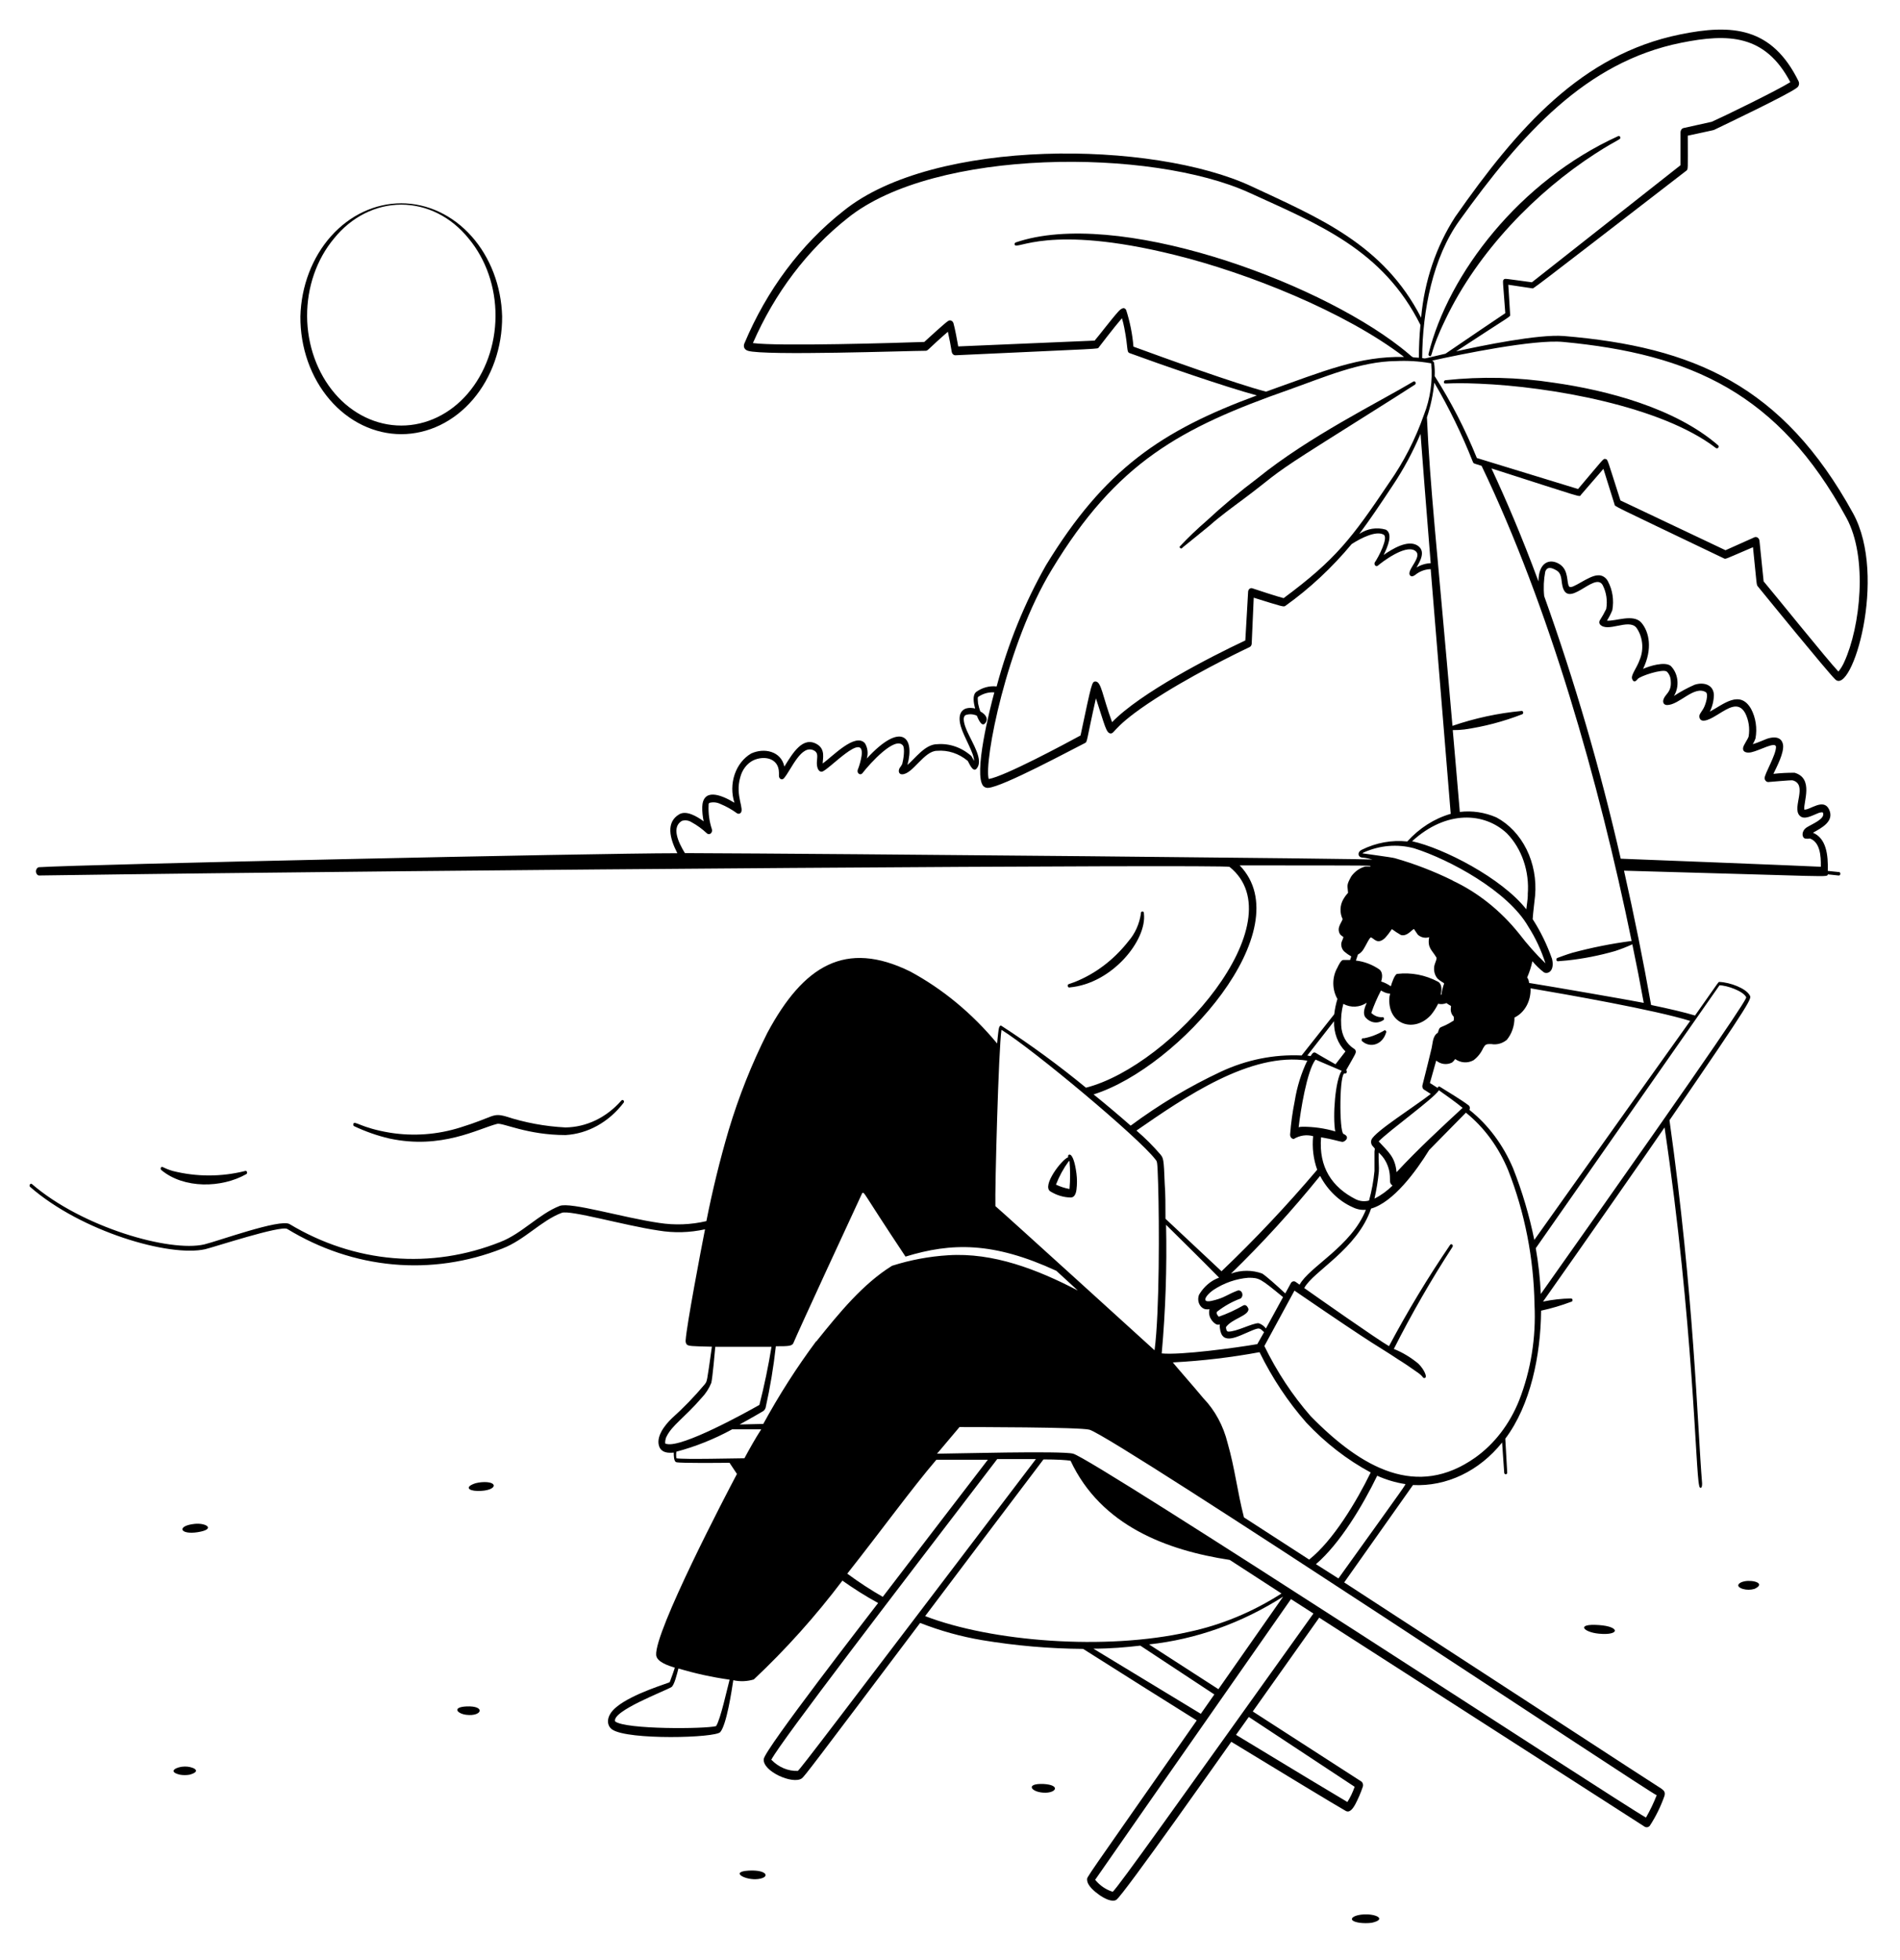 <svg width="257" height="265" viewBox="0 0 257 265" fill="none" xmlns="http://www.w3.org/2000/svg">
<g filter="url(#filter0_d_171_127)">
<path fill-rule="evenodd" clip-rule="evenodd" d="M52.673 149.943C59.714 151.456 64.687 148.611 67.252 147.961C67.998 147.779 71.296 149.474 76.505 149.474C78 149.386 79.464 148.954 80.813 148.203C82.161 147.452 83.366 146.397 84.357 145.1C84.528 144.873 84.213 144.586 84.043 144.813C82.024 147.112 79.312 148.414 76.479 148.445C73.724 148.307 70.992 147.799 68.338 146.931C66.545 146.462 66.82 147.037 62.279 148.445C59.177 149.422 55.936 149.664 52.751 149.156C48.72 148.49 47.961 147.446 47.791 147.976C47.774 148.034 47.776 148.098 47.798 148.154C47.82 148.21 47.86 148.255 47.909 148.278C49.448 149.006 51.043 149.563 52.673 149.943ZM144.691 129.512C150.462 128.983 155.161 123.096 154.729 119.539C154.737 119.503 154.737 119.466 154.731 119.43C154.724 119.394 154.711 119.36 154.691 119.331C154.672 119.302 154.647 119.278 154.618 119.262C154.589 119.245 154.558 119.237 154.526 119.237C154.494 119.237 154.462 119.245 154.434 119.262C154.405 119.278 154.38 119.302 154.36 119.331C154.341 119.36 154.327 119.394 154.321 119.43C154.314 119.466 154.315 119.503 154.323 119.539C154.114 120.932 153.538 122.216 152.674 123.217C150.872 125.524 148.632 127.316 146.13 128.453C144.599 129.164 144.377 128.968 144.429 129.316C144.431 129.351 144.44 129.384 144.456 129.414C144.471 129.444 144.492 129.47 144.518 129.489C144.543 129.508 144.572 129.52 144.602 129.524C144.632 129.528 144.662 129.524 144.691 129.512ZM33.29 154.771C33.34 154.751 33.382 154.708 33.405 154.653C33.428 154.598 33.432 154.534 33.414 154.476C33.397 154.417 33.361 154.37 33.313 154.343C33.265 154.316 33.21 154.312 33.159 154.332C29.933 155.14 26.596 155.14 23.37 154.332C21.983 153.923 21.904 153.59 21.76 153.893C21.735 153.946 21.727 154.008 21.739 154.067C21.752 154.125 21.782 154.177 21.826 154.211C24.875 156.753 29.966 156.647 33.29 154.771ZM193.363 44.142C193.795 44.309 193.363 43.628 195.522 39.179C199.907 29.992 207.785 21.941 215.782 16.78C219.014 14.692 219.289 14.904 219.158 14.526C219.133 14.47 219.091 14.427 219.041 14.405C218.99 14.383 218.934 14.383 218.883 14.405C205.547 20.458 195.915 33.019 193.232 43.84C193.222 43.87 193.217 43.901 193.218 43.933C193.22 43.965 193.227 43.996 193.239 44.025C193.251 44.053 193.269 44.079 193.29 44.099C193.311 44.119 193.336 44.134 193.363 44.142ZM232.39 56.204C226.592 51.18 217.405 48.773 210.141 47.744C205.29 46.997 200.382 46.885 195.509 47.411C195.482 47.413 195.455 47.422 195.43 47.435C195.405 47.45 195.383 47.469 195.365 47.493C195.347 47.517 195.333 47.545 195.324 47.575C195.315 47.605 195.311 47.637 195.313 47.669C195.313 48.077 195.391 47.669 200.077 47.88C209.683 48.274 224.734 50.907 232.102 56.583C232.377 56.749 232.612 56.371 232.39 56.204ZM187.159 135.384C186.31 135.878 185.401 136.22 184.463 136.398C184.439 136.385 184.413 136.378 184.387 136.377C184.36 136.375 184.334 136.38 184.309 136.391C184.284 136.401 184.261 136.417 184.242 136.438C184.222 136.459 184.206 136.484 184.195 136.512C184.184 136.54 184.178 136.57 184.177 136.6C184.175 136.631 184.18 136.662 184.189 136.69C184.198 136.719 184.212 136.746 184.23 136.768C184.248 136.791 184.269 136.809 184.293 136.822C184.554 137.041 184.855 137.187 185.172 137.248C185.49 137.309 185.816 137.284 186.123 137.173C186.431 137.063 186.712 136.871 186.944 136.613C187.176 136.355 187.353 136.038 187.46 135.687C187.495 135.641 187.513 135.581 187.509 135.52C187.505 135.459 187.481 135.402 187.441 135.362C187.401 135.321 187.349 135.301 187.296 135.306C187.243 135.31 187.194 135.338 187.159 135.384ZM26.328 202.049C23.854 202.306 24.286 203.562 26.759 203.169C29.233 202.775 27.911 201.882 26.328 202.049ZM65.093 196.419C64.833 196.442 64.575 196.488 64.32 196.555C62.907 197.009 63.221 197.569 64.621 197.6C67.344 197.615 67.501 196.207 65.093 196.419ZM24.993 234.859C23.919 234.859 22.558 235.54 24.338 235.964C24.772 236.038 25.213 236.038 25.647 235.964C27.492 235.449 25.961 234.829 24.993 234.859ZM63.09 226.732C61.062 226.838 61.873 227.731 63.09 227.867C65.21 228.124 65.734 226.611 63.09 226.732ZM101.253 248.933C98.636 249.085 100.861 250.296 102.562 250.068C104.263 249.841 103.753 248.782 101.253 248.933ZM141.17 237.22C138.553 237.099 139.482 238.415 141.406 238.4C142.911 238.385 143.421 237.356 141.17 237.22ZM184.712 254.851C182.998 254.851 181.977 255.683 183.901 255.986C184.449 256.054 185.002 256.054 185.55 255.986C187.539 255.532 186.243 254.821 184.712 254.851ZM216.266 216.895C219.119 217.168 219.184 215.927 216.266 215.73C213.112 215.503 214.159 216.698 216.266 216.895ZM235.976 209.812C235.164 209.964 234.667 210.494 235.727 210.842C236.247 210.993 236.791 210.993 237.311 210.842C238.881 210.115 237.193 209.585 235.976 209.812ZM54.282 54.706C56.083 54.702 57.866 54.286 59.527 53.483C61.189 52.68 62.697 51.504 63.964 50.025C65.231 48.545 66.233 46.791 66.912 44.862C67.591 42.933 67.933 40.868 67.92 38.785C67.81 34.685 66.324 30.796 63.778 27.941C61.231 25.086 57.823 23.489 54.276 23.489C50.729 23.489 47.321 25.086 44.774 27.941C42.228 30.796 40.742 34.685 40.632 38.785C40.618 40.869 40.961 42.935 41.641 44.865C42.321 46.795 43.324 48.55 44.592 50.03C45.861 51.51 47.37 52.685 49.033 53.487C50.697 54.29 52.48 54.704 54.282 54.706ZM45.187 28.237C46.351 26.795 47.759 25.646 49.324 24.86C50.889 24.074 52.577 23.668 54.282 23.668C55.988 23.668 57.676 24.074 59.241 24.86C60.806 25.646 62.214 26.795 63.378 28.237C65.735 31.055 67.044 34.829 67.025 38.749C67.005 42.67 65.659 46.426 63.273 49.212C62.096 50.584 60.695 51.673 59.152 52.416C57.609 53.159 55.954 53.541 54.282 53.541C52.611 53.541 50.956 53.159 49.413 52.416C47.87 51.673 46.469 50.584 45.291 49.212C42.906 46.426 41.56 42.67 41.54 38.749C41.521 34.829 42.83 31.055 45.187 28.237ZM193.559 45.187L193.546 45.156V45.172L193.559 45.187ZM159.951 70.037C159.951 70.037 163.314 67.328 163.589 67.085C165.015 65.814 166.769 64.543 168.17 63.499C171.899 60.729 171.755 60.472 176.742 57.279C178.181 56.34 190.34 48.728 191.4 48.002C191.442 47.968 191.471 47.917 191.483 47.859C191.495 47.802 191.488 47.741 191.464 47.689C191.44 47.637 191.4 47.597 191.352 47.577C191.304 47.556 191.251 47.556 191.203 47.578C186.4 50.438 177.056 55.024 170.106 60.654C167.708 62.455 165.388 64.395 163.157 66.465C161.907 67.543 160.706 68.695 159.558 69.915C159.557 69.969 159.572 70.022 159.6 70.065C159.628 70.108 159.668 70.139 159.713 70.153C159.759 70.167 159.806 70.163 159.849 70.142C159.892 70.121 159.928 70.084 159.951 70.037ZM142.086 157.101C142.929 157.62 143.867 157.9 144.822 157.919C145.24 157.919 145.515 157.571 145.607 156.859C145.698 156.142 145.698 155.413 145.607 154.695C145.162 151.275 144.298 152.107 144.494 152.47C143.657 152.728 140.856 156.36 142.086 157.101ZM144.573 153C144.587 153.007 144.603 153.011 144.619 153.011C144.634 153.011 144.65 153.007 144.664 153C144.771 154.253 144.771 155.515 144.664 156.768C144.036 156.654 143.421 156.456 142.832 156.178C143.279 155.029 143.865 153.959 144.573 153Z" fill="black"/>
<path fill-rule="evenodd" clip-rule="evenodd" d="M213.832 62.923L216.881 59.397L218.386 64.195C218.491 64.528 217.418 63.953 233.188 71.504C233.437 71.626 233.28 71.626 237.114 69.991C237.638 75.152 237.586 75.061 237.756 75.273C238.803 76.559 247.048 86.684 248.226 87.849C250.464 90.134 255.358 74.001 250.66 65.421C241.132 48.092 229.04 42.901 211.528 41.434C208.073 41.161 200.378 42.75 196.962 43.507C204.631 38.467 204.291 38.891 204.265 38.513L204.016 34.502L207.262 34.986C207.471 34.986 206.123 36.046 228.058 19.111C228.372 18.869 228.294 19.111 228.294 14.344C231.356 13.678 231.736 13.617 231.866 13.557C233.018 12.997 242.062 8.699 243.069 7.851C243.193 7.766 243.284 7.629 243.323 7.468C243.362 7.308 243.346 7.136 243.279 6.989C239.68 -0.336 234.301 -0.79 227.233 0.663C213.937 3.372 205.273 13.269 196.831 25.331C194.26 29.307 192.668 34.014 192.224 38.952C187.107 28.994 178.339 25.437 169.295 21.2C155.985 14.979 126.329 14.601 114.079 24.529C108.33 29.045 103.708 35.23 100.678 42.463C100.573 42.705 100.547 43.234 101.162 43.431C103.348 44.127 122.939 43.431 125.217 43.431C125.531 43.431 125.544 43.174 128.214 40.858C128.397 41.66 128.619 42.856 128.737 43.583C128.762 43.716 128.827 43.835 128.92 43.918C129.014 44.001 129.13 44.043 129.248 44.036C149.664 43.083 148.421 43.219 148.617 42.977C148.617 42.977 150.776 40.147 151.758 39.027C151.883 39.449 151.988 39.878 152.072 40.314C152.635 43.174 152.347 43.583 152.805 43.749C156.915 45.262 165.657 48.289 170.002 49.469C157.098 54.222 149.402 59.443 141.484 72.427C138.604 77.501 136.357 83.019 134.81 88.817C133.85 88.708 132.885 88.963 132.061 89.544C131.499 89.983 131.695 91.057 131.904 91.799C130.295 91.436 129.418 92.298 129.954 94.19C130.386 95.703 131.76 97.807 131.76 98.882C131.669 98.73 131.446 98.306 131.394 98.231C130.071 97.059 128.423 96.489 126.761 96.626C125.138 96.626 123.816 98.533 122.743 99.426C123.777 95.673 121.906 93.494 117.246 98.564C117.35 98.222 117.381 97.858 117.338 97.5C117.294 97.142 117.178 96.801 116.998 96.505C115.689 94.992 112.548 98.352 111.279 99.23C111.279 98.609 111.684 97.308 110.506 96.626C108.609 95.522 107.261 97.762 106.096 99.653C105.651 97.55 103.348 97.081 101.607 97.883C100.586 98.475 99.79 99.482 99.373 100.711C98.955 101.94 98.944 103.304 99.343 104.542C97.393 103.361 95.076 102.589 94.985 105.132C94.98 105.779 95.046 106.425 95.181 107.054C94.265 106.388 92.851 105.54 91.883 106.1C90.051 107.175 90.574 109.339 91.621 111.367C80.17 111.367 11.172 112.88 5.244 113.259C5.135 113.288 5.037 113.36 4.968 113.461C4.898 113.563 4.86 113.689 4.86 113.819C4.86 113.948 4.898 114.074 4.968 114.176C5.037 114.278 5.135 114.349 5.244 114.379C62.515 113.561 165.775 112.865 166.311 113.213C175.473 120.568 158.59 140.076 146.89 143.072C143.218 140.052 139.409 137.263 135.477 134.718C135.15 134.522 135.085 135.157 135.032 135.581C134.98 136.005 134.928 136.459 134.875 137.094C131.506 133.029 127.511 129.724 123.097 127.348C114.38 123.08 108.7 126.516 103.793 135.657C101.685 139.84 99.932 144.25 98.558 148.823C97.372 152.857 96.368 156.958 95.547 161.112C93.441 161.604 91.278 161.686 89.148 161.354C84.253 160.643 77.159 158.494 75.707 159.054C72.906 160.143 70.59 162.807 67.684 163.927C63.036 165.785 58.108 166.528 53.203 166.112C48.298 165.696 43.518 164.128 39.154 161.505C37.845 160.779 29.521 163.806 27.637 164.26C22.977 165.349 11.107 161.959 4.302 156.087C4.258 156.063 4.208 156.056 4.161 156.069C4.114 156.082 4.072 156.114 4.043 156.158C4.013 156.203 3.998 156.258 4 156.314C4.002 156.37 4.021 156.424 4.053 156.466C10.963 162.519 22.925 166 27.754 164.91C28.932 164.638 37.963 161.657 38.852 162.171C43.292 164.875 48.161 166.504 53.163 166.959C58.166 167.415 63.195 166.687 67.946 164.82C70.982 163.654 73.181 161.051 75.982 159.992C77.094 159.568 84.436 161.702 89.069 162.383C91.161 162.734 93.288 162.677 95.364 162.217C94.788 165.107 92.878 175.201 92.747 177.184C92.731 177.287 92.735 177.394 92.757 177.495C92.78 177.597 92.821 177.692 92.878 177.774C93.1 178.016 93.519 178.031 96.293 178.092C95.587 183.086 95.652 182.708 95.338 183.162C93.946 184.82 92.455 186.362 90.875 187.778C89.894 188.716 88.637 190.335 89.2 191.667C89.54 192.439 90.391 192.484 91.137 192.409C91.137 192.817 91.137 193.604 91.477 193.71C92.053 193.861 97.707 193.801 98.675 193.786L99.683 195.299C98.23 198.023 88.519 216.623 88.755 219.786C88.834 220.724 90.417 221.223 91.281 221.496C91.111 222.01 90.941 222.525 90.784 222.918C90.626 223.312 90.653 223.327 90.587 223.448C90.522 223.569 85.588 224.961 83.35 226.838C81.884 228.049 82.041 229.35 82.826 229.865C84.973 231.302 96.778 231 97.432 230.198C98.296 229.138 98.963 224.644 99.186 223.191C100.106 223.393 101.054 223.357 101.96 223.085C106.277 219.032 110.287 214.561 113.948 209.722C115.467 210.796 117.076 211.825 118.778 212.748C117.469 214.459 103.452 232.528 103.308 233.845C103.112 235.495 107.235 237.326 108.452 236.463C108.818 236.191 109.76 234.95 124.458 215.442C127.191 216.513 130.004 217.293 132.86 217.773C137.381 218.525 141.942 218.919 146.51 218.953C151.666 222.222 157.896 226.142 161.875 228.624C146.301 250.901 147.047 249.735 147.047 250.159C147.047 250.961 148.08 251.779 148.669 252.202C149.258 252.626 150.384 253.262 150.999 252.883C151.902 252.308 165.853 232.498 166.547 231.514C174.007 236.054 180.341 239.898 182.016 240.852C182.553 241.17 182.998 240.549 183.325 239.959C183.725 239.198 184.066 238.398 184.346 237.568C184.383 237.44 184.382 237.301 184.341 237.174C184.301 237.048 184.224 236.941 184.123 236.872L169.452 227.413L178.443 214.731L222.496 243.016C222.604 243.07 222.724 243.086 222.841 243.062C222.957 243.038 223.065 242.974 223.15 242.88C223.962 241.638 224.631 240.28 225.139 238.839C225.296 238.279 225.035 238.082 224.708 237.84C224.642 237.84 198.611 220.86 181.82 209.964L191.125 196.797C193.375 196.906 195.618 196.448 197.699 195.455C199.78 194.462 201.65 192.958 203.179 191.046C203.31 192.802 203.401 194.194 203.467 195.163C203.478 195.215 203.504 195.261 203.541 195.294C203.578 195.327 203.623 195.345 203.669 195.345C203.716 195.345 203.761 195.327 203.798 195.294C203.835 195.261 203.861 195.215 203.872 195.163C203.794 193.65 203.702 192.136 203.611 190.532C207.026 185.992 208.401 179.257 208.453 173.219C209.826 172.922 211.181 172.523 212.51 172.023C212.562 172.023 212.612 171.999 212.649 171.957C212.686 171.914 212.706 171.856 212.706 171.796C212.706 171.736 212.686 171.678 212.649 171.636C212.612 171.593 212.562 171.569 212.51 171.569C211.237 171.588 209.967 171.73 208.715 171.993C214.133 164.32 223.556 150.806 225.153 148.445C229.079 174.959 229.341 195.072 229.838 196.873C229.838 197.191 230.23 197.433 230.23 196.676C230.236 196.636 230.236 196.595 230.23 196.555C229.589 188.807 229.144 171.055 225.82 147.476C237.429 130.572 236.918 131.041 236.656 130.557C236.133 129.633 234.039 128.831 232.573 128.771C232.429 128.771 232.691 128.453 229.275 133.311C227.875 132.887 225.807 132.403 223.333 131.888C222.26 125.835 221.056 119.887 219.669 113.728C248.579 114.515 247.022 114.651 247.244 114.227L248.671 114.379C248.702 114.388 248.734 114.389 248.765 114.381C248.796 114.374 248.826 114.358 248.851 114.335C248.876 114.313 248.897 114.284 248.911 114.25C248.925 114.217 248.932 114.181 248.932 114.144C248.932 114.107 248.925 114.071 248.911 114.037C248.897 114.004 248.876 113.975 248.851 113.953C248.826 113.93 248.796 113.914 248.765 113.907C248.734 113.899 248.702 113.9 248.671 113.909L247.231 113.758C247.297 111.564 247.022 109.354 245.229 108.597C246.341 107.962 248.16 107.084 247.414 105.465C246.668 103.845 244.797 105.571 244.051 105.465C243.92 104.466 245.36 101.242 242.742 100.486C241.785 100.478 240.828 100.528 239.876 100.637C240.36 99.623 241.316 97.822 241.185 96.717C241.067 96.006 240.543 95.446 239.117 95.855C238.829 95.945 237.808 96.415 237.088 96.626C237.234 96.38 237.357 96.116 237.455 95.84C237.703 94.468 237.488 93.038 236.853 91.844C235.335 89.226 233.123 91.239 231.277 92.223C231.622 91.531 231.811 90.75 231.827 89.953C231.762 88.53 230.374 88.197 229.21 88.591C228.248 89.01 227.316 89.516 226.422 90.104C226.804 89.485 226.97 88.722 226.887 87.968C226.805 87.214 226.48 86.523 225.977 86.033C225.179 85.427 223.163 86.033 222.247 86.442C223.556 83.748 223.085 81.432 222.012 80.191C220.938 78.95 218.465 80.04 217.365 79.919C217.642 79.476 217.883 79.005 218.085 78.511C218.334 77.159 218.118 75.748 217.483 74.576C217.345 74.323 217.151 74.117 216.921 73.979C216.691 73.841 216.433 73.775 216.175 73.79C214.866 73.79 212.628 75.787 212.248 75.303C211.869 74.819 212.248 73.093 210.94 72.276C209.631 71.459 208.1 72.004 208.1 74.622C205.862 68.568 203.689 63.514 201.739 59.337C214.512 63.423 213.596 63.226 213.832 62.923ZM96.856 229.396C95.39 229.789 84.632 229.865 83.206 228.76C82.709 227.368 89.907 224.674 90.823 224.114C91.202 223.872 91.569 222.374 91.765 221.602C94.041 222.283 96.354 222.788 98.688 223.115C98.387 224.205 97.458 228.518 96.856 229.396ZM197.394 25.846C205.835 14.102 214.512 4.371 227.404 1.783C233.816 0.496 238.777 0.663 242.166 7.11C240.426 8.2 233.371 11.65 231.539 12.467L227.718 13.315C227.606 13.342 227.504 13.412 227.431 13.514C227.357 13.615 227.315 13.742 227.312 13.875V18.339L207.21 34.169C203.454 33.67 203.571 33.624 203.401 33.806C203.231 33.988 203.27 33.806 203.611 38.346C202.721 38.952 198.585 41.721 195.523 43.825C192.211 44.581 192.97 44.49 192.368 44.415C192.395 37.998 193.834 30.794 197.394 25.846ZM153.315 42.871C153.175 41.184 152.845 39.526 152.334 37.938C152.303 37.867 152.259 37.806 152.204 37.759C152.15 37.712 152.087 37.68 152.02 37.665C151.719 37.665 151.483 37.892 151.235 38.165C150.397 39.088 148.617 41.418 148.067 42.054L129.614 42.841C129.496 42.16 129.169 40.389 128.973 39.723C128.95 39.64 128.911 39.564 128.859 39.501C128.807 39.438 128.744 39.389 128.673 39.358C128.603 39.328 128.527 39.316 128.452 39.324C128.377 39.332 128.304 39.36 128.24 39.406C127.834 39.648 125.387 41.903 125.02 42.236C121.631 42.357 105.193 42.856 101.842 42.387C104.806 35.597 109.21 29.786 114.642 25.497C126.408 16.009 155.75 16.009 168.994 22.062C178.26 26.3 187.042 29.72 192.133 39.935C191.992 41.408 191.922 42.888 191.923 44.369C190.68 44.264 191.544 44.596 189.45 42.962C177.671 33.776 150.92 24.151 137.388 28.782C137.337 28.799 137.293 28.839 137.267 28.892C137.24 28.946 137.232 29.009 137.244 29.069C137.453 29.932 141.707 26.209 158.865 30.461C168.719 32.883 181.938 38.149 189.921 44.264C183.835 44.158 179.268 46.095 171.245 48.955C167.254 47.926 157.189 44.294 153.315 42.871ZM142.27 73.018C151.038 58.504 159.676 53.843 174.426 48.667C178.993 47.048 184.019 44.854 188.822 44.823C190.353 44.747 191.886 44.838 193.402 45.096C193.402 45.096 193.638 45.096 193.599 45.187C193.8 47.537 193.462 49.907 192.617 52.057C191.455 55.365 189.876 58.455 187.932 61.228C182.841 68.795 180.694 71.641 173.627 76.877C172.881 76.695 170.094 75.787 169.387 75.545C169.323 75.525 169.255 75.521 169.19 75.535C169.124 75.548 169.062 75.579 169.008 75.624C168.954 75.669 168.91 75.727 168.878 75.795C168.846 75.862 168.828 75.937 168.824 76.014L168.445 82.597C163.641 84.852 154.271 89.68 150.423 93.645C149.114 90.089 148.97 88.152 148.185 88.152C147.688 88.152 147.688 88.242 146.157 95.446C144.18 96.521 135.909 100.97 133.737 101.333C133.069 99.033 136.119 83.112 142.27 73.018ZM191.662 69.719C190.353 68.992 188.351 70.203 187.16 71.035C187.683 69.961 188.468 68.175 187.448 67.615C186.233 67.26 184.947 67.466 183.862 68.19C185.236 66.359 186.636 64.285 188.377 61.652C189.836 59.476 191.099 57.133 192.146 54.66C192.395 58.005 192.879 64.18 193.52 72.155C192.854 72.177 192.2 72.374 191.609 72.73C192.002 72.004 192.997 70.49 191.662 69.719ZM92.642 111.352C91.713 109.838 90.81 107.826 92.236 106.993C92.676 106.855 93.146 106.92 93.545 107.175C94.289 107.58 94.988 108.088 95.626 108.688C95.7 108.752 95.789 108.787 95.881 108.787C95.973 108.788 96.063 108.755 96.138 108.692C96.212 108.63 96.268 108.541 96.296 108.44C96.324 108.338 96.323 108.229 96.293 108.128C95.947 107.087 95.795 105.973 95.848 104.859C95.848 104.708 95.848 104.587 96.019 104.542C96.498 104.429 96.995 104.487 97.445 104.708C98.229 105.029 98.98 105.451 99.683 105.964C99.751 106.009 99.827 106.033 99.906 106.033C99.984 106.033 100.06 106.009 100.128 105.964C100.795 105.465 99.395 103.634 100.128 101.106C100.258 100.596 100.484 100.126 100.789 99.728C101.095 99.33 101.472 99.016 101.895 98.806C103.374 98.125 105.35 98.503 105.363 100.486V100.909C105.361 101.001 105.384 101.092 105.428 101.169C105.472 101.246 105.535 101.305 105.609 101.34C105.682 101.374 105.763 101.382 105.841 101.362C105.919 101.342 105.989 101.295 106.044 101.227C107.025 100.092 108.399 96.505 110.153 97.504C110.69 97.822 110.533 98.352 110.493 99.018C110.454 99.684 110.663 100.41 111.187 100.334C112.025 100.213 117.011 94.674 116.54 98.201C116.433 98.859 116.258 99.499 116.016 100.107C115.988 100.2 115.987 100.3 116.014 100.393C116.041 100.486 116.094 100.566 116.165 100.62C116.236 100.674 116.32 100.699 116.405 100.691C116.489 100.683 116.569 100.643 116.631 100.576C117.718 99.169 121.042 95.537 122.115 96.778C122.442 97.156 122.193 98.76 122.036 99.305C121.94 99.496 121.826 99.673 121.696 99.835C121.461 100.244 121.578 100.698 122.01 100.698C123.463 100.698 124.981 97.519 126.748 97.519C128.226 97.397 129.695 97.879 130.897 98.882C131.028 99.033 131.577 100.546 132.101 99.926C133.082 98.806 131.577 96.566 130.792 94.826C130.517 94.19 130.059 92.964 130.635 92.677C131.128 92.519 131.651 92.551 132.127 92.767C132.362 93.327 132.781 94.281 133.226 93.827C133.671 93.373 133.54 92.707 132.598 92.192C132.472 91.844 132.372 91.485 132.297 91.118C132.297 90.906 132.192 90.361 132.297 90.24C132.958 89.779 133.725 89.563 134.496 89.62C133.907 91.769 131.643 100.698 133.004 102.287C133.186 102.464 133.421 102.551 133.658 102.529C135.595 102.423 144.979 97.353 146.746 96.475C147.112 96.278 146.903 96.369 148.238 90.422C149.455 94.114 149.625 95.159 150.24 95.174C150.855 95.189 150.541 94.008 157.543 89.68C162.935 86.351 169.007 83.505 169.007 83.505C169.089 83.469 169.16 83.408 169.214 83.328C169.267 83.248 169.299 83.152 169.308 83.052L169.583 76.816C173.509 78.042 173.64 78.088 173.863 77.921C177.142 75.582 180.154 72.775 182.828 69.567C184.136 68.72 186.165 67.721 187.16 68.296C187.827 68.689 186.466 71.323 185.956 72.049C185.924 72.113 185.912 72.186 185.921 72.258C185.929 72.331 185.958 72.398 186.002 72.449C186.047 72.501 186.105 72.534 186.167 72.544C186.23 72.553 186.293 72.539 186.348 72.503C186.99 71.958 190.013 69.658 191.348 70.43C192.683 71.202 189.973 73.23 190.798 73.865C191.047 74.047 191.361 73.79 191.636 73.578C192.206 73.183 192.856 72.969 193.52 72.957C194.279 82.189 195.221 93.736 196.229 106.04C194.023 106.674 191.998 107.963 190.353 109.778C188.254 109.558 186.141 109.943 184.202 110.898C183.521 111.231 183.678 111.972 184.359 111.957C184.202 111.957 184.752 111.957 185.668 112.23C186.008 112.108 113.608 111.427 92.642 111.352ZM192.539 143.284C192.539 143.284 192.97 143.541 193.533 143.92C191.177 145.736 185.995 148.99 185.511 150.094C185.451 150.253 185.439 150.43 185.477 150.598C185.515 150.765 185.601 150.913 185.72 151.018C186.047 151.441 185.969 151.123 185.916 151.714V154.332C185.786 155.688 185.54 157.026 185.183 158.327C184.586 158.493 183.958 158.435 183.39 158.161C180.184 156.541 178.352 153.832 178.692 149.777C180.315 150.049 181.244 150.367 181.558 150.397C181.872 150.427 182.723 149.761 181.728 149.323C181.126 149.065 181.152 140.757 181.925 141.15C181.972 141.161 182.021 141.153 182.064 141.126C182.107 141.1 182.14 141.057 182.159 141.005C182.177 140.954 182.18 140.896 182.166 140.842C182.152 140.789 182.122 140.742 182.082 140.711C183.39 138.411 183.39 138.456 183.39 138.139C183.372 138.062 183.339 137.99 183.294 137.93C183.249 137.87 183.192 137.822 183.129 137.791C182.633 137.481 182.214 137.029 181.914 136.477C181.613 135.926 181.441 135.294 181.414 134.643C181.351 133.662 181.449 132.676 181.702 131.737C182.202 132.007 182.751 132.134 183.302 132.108C183.853 132.082 184.391 131.903 184.869 131.586C184.594 132.236 184.293 133.008 184.686 133.553C184.991 133.916 185.391 134.153 185.824 134.227C186.257 134.301 186.699 134.208 187.081 133.962C187.105 133.951 187.127 133.934 187.146 133.914C187.164 133.893 187.179 133.868 187.19 133.841C187.2 133.813 187.205 133.784 187.206 133.754C187.206 133.724 187.202 133.694 187.192 133.667C187.183 133.639 187.169 133.613 187.151 133.592C187.133 133.57 187.111 133.553 187.088 133.541C187.064 133.529 187.039 133.523 187.013 133.522C186.987 133.522 186.961 133.527 186.937 133.538C186.408 133.561 185.89 133.356 185.484 132.963C185.849 131.914 186.286 130.902 186.793 129.936C188.194 130.738 188.102 129.936 187.945 130.753C187.565 134.537 191.295 135.747 193.559 133.235C193.935 132.779 194.26 132.27 194.528 131.722C194.903 131.81 195.292 131.779 195.653 131.631C196.373 132.161 196.282 131.858 196.242 132.312C196.216 132.527 196.239 132.745 196.308 132.947C196.377 133.148 196.489 133.326 196.635 133.462C196.662 133.637 196.662 133.817 196.635 133.992C194.698 135.248 194.816 134.507 194.489 135.642C193.795 136.065 193.821 136.928 193.651 137.7C193.572 138.048 192.735 141.483 192.408 142.724C192.381 142.82 192.379 142.922 192.403 143.019C192.426 143.116 192.473 143.203 192.539 143.269V143.284ZM186.479 151.85C187.202 152.463 187.712 153.353 187.919 154.362C188.102 155.421 187.919 155.679 188.102 156.042C188.166 156.155 188.257 156.245 188.364 156.299C187.629 157.028 186.804 157.625 185.916 158.07C186.189 156.872 186.386 155.653 186.505 154.423C186.558 153.878 186.44 152.743 186.479 151.835V151.85ZM186.479 150.337C187.945 148.823 193.9 144.571 194.633 143.42C195.562 144.071 196.962 145.07 197.839 145.796C195.222 148.218 191.832 151.335 188.9 154.498C188.717 152.41 187.749 151.729 186.531 150.382L186.479 150.337ZM158.721 180.211C162.622 180.005 166.511 179.545 170.368 178.833C172.083 182.331 174.211 185.534 176.69 188.353C179.276 191.11 182.216 193.387 185.406 195.102C183.482 199.037 180.315 204.319 177.082 206.876L168.261 201.171C167.358 197.645 167.031 194.527 166.05 191.122C165.475 188.787 164.341 186.689 162.778 185.069C161.639 183.676 158.851 180.528 158.668 180.241C158.485 179.953 158.655 180.286 158.721 180.211ZM170.067 177.744C167.267 178.228 159.728 179.257 157.137 179C157.655 173.224 157.851 167.416 157.726 161.611C159.689 163.563 162.346 166.151 164.898 168.754C163.803 169.146 162.854 169.95 162.202 171.04C162.12 171.231 162.077 171.441 162.077 171.654C162.076 171.867 162.118 172.078 162.199 172.269C162.28 172.461 162.398 172.628 162.543 172.759C162.689 172.889 162.859 172.979 163.039 173.022C163.226 173.053 163.416 173.053 163.602 173.022C163.546 173.238 163.532 173.465 163.562 173.688C163.591 173.91 163.663 174.122 163.772 174.308C163.965 174.657 164.243 174.931 164.571 175.095C164.713 175.126 164.86 175.126 165.003 175.095C164.97 175.244 164.97 175.4 165.003 175.549C165.264 178.031 167.371 176.715 169.387 175.882C170.382 175.489 170.368 175.549 170.984 176.125L170.067 177.744ZM180.642 148.99C179.184 148.56 177.684 148.346 176.179 148.354C175.577 148.354 175.643 148.52 175.669 148.354C175.891 146.356 176.768 140.787 177.946 139.274L181.48 140.787C180.616 142.013 180.236 146.916 180.616 149.05L180.642 148.99ZM180.642 139.909C180.223 139.667 178.365 138.623 178.025 138.396C177.684 138.169 177.54 138.396 177.266 138.805L176.834 138.714L180.446 134.083C180.421 134.854 180.547 135.622 180.814 136.33C181.081 137.038 181.483 137.666 181.99 138.169L180.642 139.909ZM176.834 139.395C176.013 141.096 175.438 142.942 175.132 144.858C174.83 146.352 174.62 147.869 174.504 149.398C174.501 149.476 174.511 149.554 174.534 149.628C174.558 149.701 174.594 149.768 174.64 149.825C174.687 149.881 174.743 149.926 174.805 149.957C174.867 149.988 174.934 150.004 175.001 150.004C175.806 149.516 176.736 149.381 177.619 149.625C177.463 151.168 177.653 152.731 178.169 154.165C174.066 159.001 169.746 163.583 165.225 167.892L157.647 160.794C157.647 159.008 157.647 157.374 157.543 156.057C157.425 152.637 157.346 152.607 156.98 152.122C155.968 150.942 154.878 149.855 153.721 148.869C160.226 144.374 169.164 138.184 176.899 139.425L176.834 139.395ZM170.224 174.914C169.348 174.914 167.254 176.079 166.141 176.049C165.906 176.049 165.84 175.716 165.827 175.444C166.652 174.293 168.876 173.93 168.876 173.007C168.876 173.007 168.654 172.265 168.157 172.523C167.096 173.134 165.993 173.64 164.859 174.036C164.76 173.943 164.675 173.83 164.61 173.703C164.505 173.476 164.61 173.431 164.61 173.37C165.589 172.6 166.661 171.998 167.79 171.584C167.898 171.515 167.98 171.403 168.022 171.269C168.063 171.135 168.062 170.988 168.017 170.855C167.972 170.722 167.888 170.613 167.779 170.547C167.67 170.48 167.544 170.462 167.424 170.495C165.984 171.055 165.932 171.267 164.806 171.645C164.453 171.751 163.21 172.175 163.053 171.796C162.895 171.418 163.759 170.661 164.126 170.419C165.582 169.463 167.206 168.899 168.876 168.77C170.342 168.77 170.486 168.875 173.549 171.388L171.232 175.625C170.965 175.277 170.614 175.029 170.224 174.914ZM170.761 168.21C169.377 167.704 167.892 167.704 166.508 168.21C170.752 164.09 174.777 159.678 178.561 154.998C179.586 156.935 181.137 158.425 182.972 159.235C183.532 159.515 184.143 159.634 184.752 159.583C182.802 164.517 177.108 167.271 175.787 169.708L175.25 169.329C175.145 169.255 175.02 169.231 174.9 169.262C174.78 169.293 174.676 169.377 174.609 169.496L173.85 170.888C172.685 169.799 171.245 168.527 170.761 168.225V168.21ZM194.318 125.472C194.318 125.986 193.965 126.319 193.978 126.985C193.976 127.236 194.017 127.485 194.1 127.716C194.184 127.948 194.307 128.157 194.462 128.332C194.654 128.506 194.86 128.658 195.078 128.786C195.177 128.826 195.267 128.894 195.339 128.983C195.161 129.467 195.038 129.975 194.973 130.496H194.868C195.091 129.694 194.96 128.983 194.515 128.741C192.792 127.828 190.89 127.463 189.005 127.681C188.665 127.681 188.246 128.937 188.128 129.361C187.721 129.073 187.28 128.853 186.819 128.71C187.055 127.984 186.963 127.378 186.571 127.076C185.603 126.416 184.522 126.008 183.404 125.88L183.678 125.063C184.007 124.899 184.285 124.625 184.477 124.276C184.778 123.807 185.301 122.626 185.471 122.763C185.864 122.899 186.309 123.761 187.317 122.853C187.663 122.475 187.982 122.065 188.272 121.628C188.668 121.923 189.079 122.191 189.502 122.43C190.327 122.642 190.916 121.749 191.256 121.612C191.426 121.855 191.714 122.309 191.793 122.399C192.008 122.583 192.257 122.707 192.52 122.762C192.783 122.817 193.053 122.802 193.311 122.717C193.049 124.2 193.703 124.443 194.305 125.487L194.318 125.472ZM196.504 115.06C193.961 113.809 191.335 112.796 188.652 112.033C188.115 111.897 184.411 111.412 184.28 111.382L184.437 111.276C186.617 110.292 189.003 110.092 191.282 110.701C196.059 112.214 203.977 116.482 206.725 121.295C207.697 122.814 208.476 124.486 209.042 126.259C207.771 125.026 206.581 123.685 205.482 122.248C202.975 119.125 199.906 116.676 196.491 115.075L196.504 115.06ZM206.66 116.936C206.66 117.617 206.516 118.283 206.451 118.949C203.139 114.727 195.235 110.671 191.007 109.748C195.627 105.51 200.784 105.828 203.82 108.673C204.822 109.698 205.6 110.982 206.091 112.421C206.582 113.859 206.773 115.411 206.647 116.951L206.66 116.936ZM167.685 113.016C187.199 113.016 185.445 113.016 185.301 113.168H184.673C183.93 113.354 183.261 113.823 182.775 114.5C182.082 115.741 182.278 115.695 182.343 116.724C182.094 116.99 181.875 117.289 181.689 117.617C181.464 118.009 181.338 118.466 181.324 118.936C181.31 119.406 181.409 119.872 181.611 120.281C181.493 120.614 181.244 120.947 181.139 121.31C181.078 121.489 181.061 121.685 181.091 121.875C181.121 122.065 181.197 122.242 181.31 122.384C181.4 122.469 181.496 122.544 181.597 122.611C181.644 122.634 181.685 122.671 181.715 122.717C181.65 123.02 181.48 123.247 181.427 123.55C181.408 123.766 181.438 123.984 181.514 124.183C181.589 124.382 181.708 124.555 181.859 124.685C182.146 124.931 182.453 125.144 182.775 125.32L182.618 125.805H181.663C181.401 125.805 181.022 126.561 180.904 126.834C180.541 127.461 180.348 128.198 180.348 128.952C180.348 129.707 180.541 130.444 180.904 131.071C180.699 131.743 180.555 132.438 180.472 133.144L176.061 138.714C172.316 138.542 168.581 139.295 165.107 140.923C160.865 142.91 156.79 145.347 152.936 148.203C151.352 146.81 149.52 145.267 147.923 143.98C159.493 140.348 176.022 121.628 167.685 113.016ZM135.464 135.248C139.757 137.896 154.009 149.807 156.273 152.758C156.522 153.106 156.548 152.758 156.653 156.118C156.81 161.354 156.849 173.446 156.169 178.576C155.789 178.228 135.791 160.052 134.64 159.084C134.561 156.753 135.072 137.73 135.464 135.248ZM90.181 191.243C90.09 191.243 90.025 191.243 89.985 191.152C89.946 191.062 89.985 190.547 90.168 190.229C90.901 188.716 92.577 187.702 94.906 185.008C95.454 184.439 95.899 183.749 96.215 182.98C96.385 182.223 96.673 179.015 96.751 178.107H104.355C103.924 180.755 103.378 183.377 102.719 185.962C100.861 187.021 92.249 191.773 90.181 191.243ZM100.652 193.18C99.526 193.18 92.55 193.362 91.49 193.18C91.444 192.885 91.444 192.583 91.49 192.287C94.094 191.596 96.626 190.581 99.042 189.261H102.968C102.183 190.471 101.437 191.803 100.691 193.18H100.652ZM110.389 177.366C107.774 180.881 105.385 184.614 103.243 188.534L100.036 188.61C101.777 187.672 103.073 186.885 103.243 186.794C103.384 186.689 103.494 186.535 103.557 186.355C104.17 183.617 104.633 180.837 104.944 178.031C106.593 178.031 107.182 178.031 107.339 177.547C107.758 176.488 115.401 159.931 116.631 157.313C117.05 157.313 116.226 156.496 122.481 165.909C128.711 164.002 134.352 163.896 142.885 167.831L145.79 170.495C140.293 167.634 134.339 165.334 128.253 165.728C125.686 165.884 123.141 166.361 120.662 167.15C116.71 169.602 113.516 173.522 110.428 177.366H110.389ZM114.59 208.798C119.275 202.866 123.319 197.282 126.656 193.377H133.619C128.672 199.809 123.725 206.271 119.406 211.916C117.766 210.977 116.172 209.936 114.629 208.798H114.59ZM107.915 235.449C106.596 235.497 105.312 234.955 104.329 233.936C105.769 231.257 121.251 211.114 134.888 193.286H140.123C112.247 229.94 108.268 235.192 107.915 235.449ZM125.138 214.519C129.863 208.239 135.359 200.974 141.144 193.332C143.003 193.332 144.298 193.422 144.809 193.513C148.918 202.291 157.804 205.62 166.337 206.922L173.339 211.462C169.431 213.968 165.197 215.721 160.801 216.653C149.494 219.211 134.09 217.97 125.138 214.519ZM173.562 211.886L164.806 224.401L155.423 218.348C161.789 217.66 167.964 215.46 173.562 211.886ZM147.897 218.923C150.161 218.923 152.268 218.741 154.245 218.514L164.257 225.113L162.424 227.731L147.897 218.923ZM183.233 237.598C182.983 238.33 182.653 239.021 182.252 239.656C181.126 239.006 174.53 235.025 167.188 230.576L168.916 228.155L183.233 237.598ZM150.515 251.794C149.606 251.52 148.781 250.96 148.133 250.174C148.211 250.038 159.912 233.255 174.622 212.219L177.658 214.171C158.707 240.67 151.405 250.931 150.515 251.794ZM224.092 238.733C223.68 239.786 223.194 240.798 222.64 241.76C218.714 239.55 148.041 193.332 145.162 192.56C143.722 192.136 128.423 192.56 126.748 192.56L129.784 188.958C131.368 188.958 146.183 188.958 147.387 189.321C151.313 190.653 223.608 238.733 224.079 238.733H224.092ZM181.048 209.434L177.998 207.497C181.244 204.727 184.32 199.582 186.283 195.541C187.493 196.082 188.753 196.458 190.039 196.661C190.222 196.676 190.602 196.101 181.035 209.434H181.048ZM205.482 185.356C204.203 188.554 202.136 191.245 199.54 193.09C191.688 198.629 184.267 194.603 177.292 187.49C174.831 184.68 172.721 181.486 171.023 178.001L175.093 170.51C187.277 178.849 186.021 177.744 189.123 179.817C189.371 179.969 189.646 180.135 190.301 180.574L191.675 181.527C192.617 182.163 192.368 182.314 192.656 182.329C193.167 182.329 192.656 181.179 191.858 180.392C190.84 179.543 189.72 178.87 188.534 178.395C190.949 173.628 193.596 169.025 196.465 164.608C196.498 164.56 196.513 164.498 196.507 164.437C196.501 164.376 196.474 164.32 196.432 164.282C196.39 164.244 196.337 164.227 196.285 164.234C196.232 164.241 196.184 164.272 196.151 164.32C193.167 168.697 190.405 173.27 187.879 178.016C186.27 177.093 177.959 171.251 176.415 170.162C177.632 167.877 183.6 164.91 185.458 159.417C188.455 158.569 191.531 154.392 193.311 151.502L198.284 146.447C200.744 148.426 202.715 151.112 204.003 154.241C206.248 159.951 207.46 166.131 207.563 172.402C207.784 176.851 207.07 181.296 205.482 185.356ZM232.573 129.225C233.594 129.225 235.832 130.027 236.198 130.844C236.29 131.011 234.117 134.643 208.414 170.964C208.32 168.884 208.092 166.815 207.733 164.774C221.449 145.161 232.194 129.77 232.586 129.225H232.573ZM228.647 134.007C224.315 140.061 216.58 150.927 207.537 163.654C206.855 160.319 205.89 157.07 204.658 153.953C203.31 150.782 201.277 148.066 198.755 146.069C198.809 145.977 198.831 145.865 198.816 145.756C198.801 145.646 198.752 145.547 198.677 145.479C197.63 144.676 195.771 143.587 194.75 142.936C194.723 142.919 194.692 142.909 194.66 142.909C194.628 142.908 194.597 142.916 194.569 142.932C194.541 142.949 194.516 142.973 194.498 143.002C194.479 143.032 194.467 143.066 194.462 143.103L193.415 142.437L194.266 139.41C194.576 139.66 194.935 139.815 195.311 139.86C195.686 139.905 196.065 139.838 196.412 139.667C196.571 139.535 196.712 139.377 196.831 139.198C197.2 139.46 197.618 139.612 198.05 139.641C198.482 139.67 198.913 139.575 199.305 139.364C199.856 138.96 200.307 138.397 200.614 137.73C200.901 137.246 200.954 137.155 201.713 137.17C202.447 137.303 203.198 137.102 203.807 136.61C204.485 135.798 204.861 134.712 204.854 133.583C205.525 133.265 206.094 132.715 206.483 132.007C206.872 131.3 207.062 130.471 207.026 129.633C211.895 130.466 223.805 132.539 228.647 134.052V134.007ZM209.016 73.29C209.291 72.549 209.906 72.76 210.534 73.124C211.162 73.487 211.175 74.153 211.28 74.909C211.856 78.799 215.677 73.184 216.777 75.106C217.282 76.078 217.455 77.233 217.261 78.345C217.006 78.87 216.722 79.376 216.41 79.858C216.354 79.937 216.323 80.036 216.323 80.138C216.323 80.24 216.354 80.34 216.41 80.418C217.431 81.599 220.258 79.601 221.331 80.857C221.763 81.455 222.035 82.185 222.117 82.958C222.198 83.731 222.084 84.515 221.789 85.216C221.41 86.32 220.559 87.289 220.768 87.803C220.978 88.318 221.226 88.182 221.527 87.803C221.828 87.425 224.878 86.396 225.454 86.805C225.616 86.957 225.748 87.148 225.84 87.365C225.933 87.582 225.984 87.819 225.99 88.061C226.108 89.393 225.493 89.695 225.139 90.285C224.786 90.876 224.995 91.33 225.493 91.33C227.142 91.33 229.144 88.651 230.728 89.589C231.133 89.832 230.728 91.269 230.388 91.844C230.047 92.419 229.759 92.631 229.89 93.07C230.152 93.948 231.618 93.07 232.324 92.631C233.777 91.738 235.125 90.8 236.041 92.389C236.537 93.348 236.709 94.485 236.526 95.582C236.46 95.885 235.832 96.733 235.78 97.096C235.675 97.746 236.342 97.837 236.892 97.716C238.031 97.474 240.19 96.203 240.229 96.99C240.229 98.094 238.685 100.607 238.685 101.227C238.698 101.369 238.756 101.5 238.848 101.595C238.94 101.69 239.059 101.743 239.182 101.742C239.313 101.742 242.31 101.454 242.493 101.515C244.548 102.105 242.415 105.117 243.383 106.237C244.012 106.978 245.137 106.237 246.092 105.888C246.197 105.888 246.524 105.767 246.577 105.888C246.93 106.721 245.124 107.402 244.391 107.871C243.658 108.34 243.684 109.218 244.156 109.384C244.381 109.422 244.61 109.422 244.836 109.384C246.145 109.884 246.328 111.609 246.289 113.198C244.443 113.092 219.316 112.108 219.224 112.108C216.465 100.019 213.007 88.157 208.872 76.605C208.757 75.498 208.806 74.378 209.016 73.29ZM220.703 123.232C217.995 123.585 215.308 124.121 212.654 124.836C211.895 125.063 211.227 125.32 210.678 125.517C210.626 125.529 210.58 125.565 210.55 125.616C210.521 125.667 210.51 125.729 210.521 125.789C210.531 125.85 210.562 125.903 210.606 125.937C210.65 125.971 210.704 125.983 210.756 125.971L211.987 125.865C214.171 125.63 216.336 125.205 218.465 124.594C219.254 124.337 220.032 124.034 220.794 123.686C221.335 126.259 221.85 128.897 222.339 131.601C220.179 131.177 209.592 129.346 206.83 128.907C206.813 128.634 206.722 128.374 206.568 128.165C206.876 127.468 207.114 126.732 207.275 125.971C207.75 126.539 208.277 127.046 208.846 127.484C209.434 127.772 210.311 127.227 209.932 125.653C209.262 123.74 208.382 121.935 207.314 120.281C207.38 119.236 207.537 118.207 207.641 117.118C207.832 114.941 207.429 112.751 206.491 110.852C205.552 108.953 204.124 107.44 202.407 106.524C200.829 105.839 199.136 105.585 197.459 105.783C197.145 102.135 196.831 98.382 196.504 94.72C197.037 94.727 197.571 94.697 198.101 94.629C200.745 94.25 203.349 93.566 205.875 92.586C205.927 92.574 205.973 92.538 206.002 92.487C206.031 92.436 206.042 92.374 206.032 92.313C206.021 92.253 205.991 92.2 205.946 92.166C205.902 92.132 205.848 92.12 205.796 92.132C202.634 92.43 199.507 93.104 196.465 94.145C194.292 69.144 193.442 62.031 193.01 52.436C193.512 50.927 193.847 49.351 194.004 47.744C196.009 51.148 197.76 54.743 199.239 58.489C199.331 58.701 199.423 58.671 200.404 58.989C209.539 78.057 216.227 101.5 220.703 123.262V123.232ZM199.763 57.929C198.179 54.03 196.268 50.319 194.057 46.851C194.09 46.255 194.064 45.655 193.978 45.066C193.958 44.992 193.923 44.926 193.874 44.873C193.826 44.82 193.768 44.782 193.703 44.763C197.538 43.915 207.524 41.857 211.45 42.236C228.752 43.87 240.596 49.182 249.757 66.026C252.675 71.368 251.642 80.766 249.456 85.518C249.249 85.989 248.985 86.422 248.671 86.805C247.231 85.291 239.915 76.211 238.554 74.607L237.991 69.113C237.98 69.028 237.953 68.947 237.911 68.876C237.87 68.804 237.816 68.744 237.752 68.699C237.688 68.654 237.617 68.626 237.543 68.617C237.469 68.607 237.394 68.617 237.324 68.644L233.398 70.4L219.185 63.665C217.365 58.005 217.496 58.141 217.169 58.066C216.842 57.99 216.999 57.944 213.452 62.121L199.763 57.929Z" fill="black"/>
</g>
<defs>
<filter id="filter0_d_171_127" x="0" y="0" width="256.629" height="264.037" filterUnits="userSpaceOnUse" color-interpolation-filters="sRGB">
<feFlood flood-opacity="0" result="BackgroundImageFix"/>
<feColorMatrix in="SourceAlpha" type="matrix" values="0 0 0 0 0 0 0 0 0 0 0 0 0 0 0 0 0 0 127 0" result="hardAlpha"/>
<feOffset dy="4"/>
<feGaussianBlur stdDeviation="2"/>
<feComposite in2="hardAlpha" operator="out"/>
<feColorMatrix type="matrix" values="0 0 0 0 0 0 0 0 0 0 0 0 0 0 0 0 0 0 0.25 0"/>
<feBlend mode="normal" in2="BackgroundImageFix" result="effect1_dropShadow_171_127"/>
<feBlend mode="normal" in="SourceGraphic" in2="effect1_dropShadow_171_127" result="shape"/>
</filter>
</defs>
</svg>
